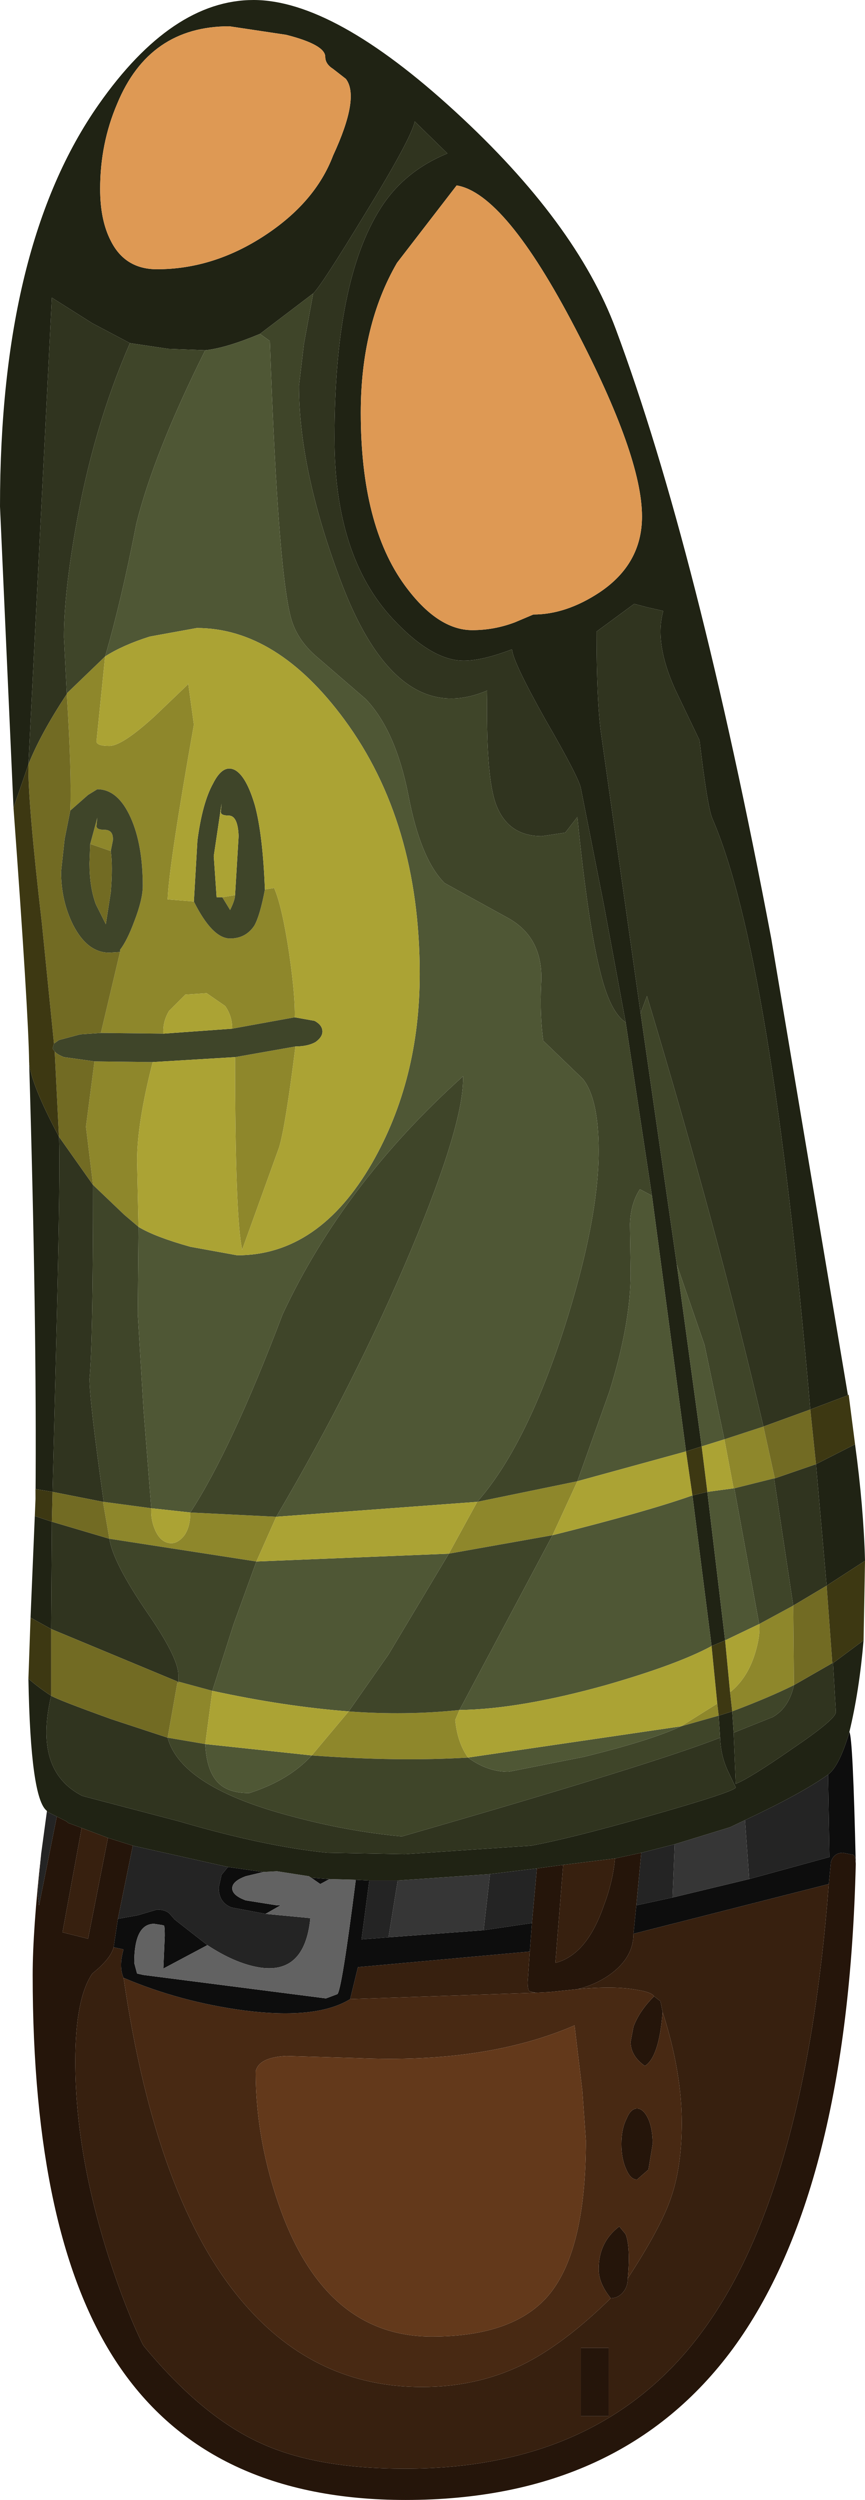 <?xml version="1.0" encoding="UTF-8" standalone="no"?>
<svg xmlns:ffdec="https://www.free-decompiler.com/flash" xmlns:xlink="http://www.w3.org/1999/xlink" ffdec:objectType="shape" height="175.95px" width="60.9px" xmlns="http://www.w3.org/2000/svg">
  <g transform="matrix(1.0, 0.0, 0.0, 1.0, 23.3, 138.25)">
    <path d="M-8.7 -1.35 L-11.0 -3.15 -11.35 -3.55 Q-11.65 -3.85 -12.25 -3.85 L-13.6 -3.45 -15.0 -3.2 -13.95 -8.35 -7.25 -6.85 -7.7 -6.3 -7.9 -5.4 Q-7.9 -4.35 -7.0 -4.0 L-4.6 -3.55 -1.45 -3.25 Q-1.85 0.8 -5.15 0.2 -6.8 -0.1 -8.7 -1.35 M14.15 -2.9 L10.75 -2.4 11.2 -6.35 14.5 -6.75 14.15 -2.9 M4.05 -1.9 L2.15 -1.75 2.7 -5.9 4.7 -5.9 4.05 -1.9 M21.85 -7.85 L24.2 -8.45 24.05 -4.7 21.5 -4.15 21.85 -7.85 M29.15 -10.15 Q33.1 -12.0 35.0 -13.35 L35.1 -7.55 29.45 -6.0 29.15 -10.15 M-20.0 -10.75 L-19.3 -10.4 -20.55 -4.15 -20.65 -4.95 -20.4 -7.8 -20.0 -10.75" fill="#242424" fill-rule="evenodd" stroke="none"/>
    <path d="M-15.0 -3.2 L-15.3 -1.2 Q-15.5 -0.4 -16.8 0.65 -18.0 2.4 -18.0 6.85 -18.0 13.25 -15.65 20.6 -14.45 24.3 -13.25 26.75 L-13.15 26.9 Q-9.05 31.85 -4.95 33.7 -1.05 35.5 5.2 35.5 19.0 35.5 26.1 25.9 33.4 16.1 35.05 -5.65 L35.2 -7.2 Q35.4 -7.85 36.05 -7.85 L36.8 -7.7 36.9 -7.55 36.95 -7.05 Q36.4 16.0 28.3 27.05 20.45 37.7 5.25 37.7 -8.6 37.7 -15.0 28.15 -21.0 19.2 -21.0 0.75 -21.0 -2.4 -20.4 -7.8 L-20.65 -4.95 -20.55 -4.15 -19.3 -10.4 -18.6 -10.05 -18.5 -9.95 -17.55 -9.6 -18.9 -2.25 -17.1 -1.8 -15.7 -8.9 -13.95 -8.35 -15.0 -3.2 M14.0 -0.9 L14.15 -2.9 14.5 -6.75 16.35 -7.0 15.8 -0.1 Q18.0 -0.65 19.2 -4.1 19.85 -5.8 20.0 -7.45 L21.85 -7.85 21.5 -4.15 21.3 -2.15 Q21.3 -0.45 19.6 0.75 18.6 1.45 17.35 1.75 L15.4 1.95 14.4 2.0 14.0 1.9 Q13.85 1.85 13.85 1.25 L14.0 -0.9 M22.75 2.25 L23.2 2.6 23.35 3.35 Q23.1 6.55 22.1 7.15 21.1 6.45 21.1 5.45 L21.3 4.4 Q21.7 3.3 22.75 2.25 M20.9 22.1 Q20.9 22.7 20.55 23.1 20.2 23.5 19.7 23.5 18.85 22.45 18.85 21.45 18.85 19.55 20.3 18.45 L20.75 19.0 Q21.1 19.95 20.9 22.1 M21.55 10.15 Q22.0 10.15 22.35 10.9 22.65 11.6 22.65 12.65 L22.35 14.45 21.55 15.15 Q21.1 15.15 20.8 14.45 20.45 13.7 20.45 12.65 20.45 11.6 20.8 10.9 21.1 10.15 21.55 10.15 M19.55 27.0 L19.55 31.8 17.6 31.8 17.6 27.0 19.55 27.0" fill="#25150a" fill-rule="evenodd" stroke="none"/>
    <path d="M-15.3 -1.2 L-14.6 -1.05 Q-14.95 0.15 -14.6 0.95 -12.3 16.75 -6.1 23.9 -1.05 29.75 6.4 29.75 10.25 29.75 13.45 28.2 16.4 26.75 19.7 23.5 20.2 23.5 20.55 23.1 20.9 22.7 20.9 22.1 23.25 18.5 23.95 16.4 24.7 14.25 24.7 11.15 24.7 7.55 23.35 3.35 L23.2 2.6 22.75 2.25 Q22.55 1.95 21.55 1.8 20.0 1.5 17.35 1.75 18.6 1.45 19.6 0.75 21.3 -0.45 21.3 -2.15 L35.05 -5.65 Q33.4 16.1 26.1 25.9 19.0 35.5 5.2 35.5 -1.05 35.5 -4.95 33.7 -9.05 31.85 -13.15 26.9 L-13.25 26.75 Q-14.45 24.3 -15.65 20.6 -18.0 13.25 -18.0 6.85 -18.0 2.4 -16.8 0.65 -15.5 -0.4 -15.3 -1.2 M1.35 2.45 L1.9 0.2 14.0 -0.9 13.85 1.25 Q13.85 1.85 14.0 1.9 L14.4 2.0 1.35 2.45 M16.35 -7.0 L20.0 -7.45 Q19.85 -5.8 19.2 -4.1 18.0 -0.65 15.8 -0.1 L16.35 -7.0 M-17.55 -9.6 L-15.7 -8.9 -17.1 -1.8 -18.9 -2.25 -17.55 -9.6 M19.55 27.0 L17.6 27.0 17.6 31.8 19.55 31.8 19.55 27.0" fill="#37200f" fill-rule="evenodd" stroke="none"/>
    <path d="M-14.6 0.95 Q-10.6 2.65 -6.1 3.25 -1.0 3.9 1.35 2.45 L14.4 2.0 15.4 1.95 17.35 1.75 Q20.0 1.5 21.55 1.8 22.55 1.95 22.75 2.25 21.7 3.3 21.3 4.4 L21.1 5.45 Q21.1 6.45 22.1 7.15 23.1 6.55 23.35 3.35 24.7 7.55 24.7 11.15 24.7 14.25 23.95 16.4 23.25 18.5 20.9 22.1 21.1 19.95 20.75 19.0 L20.3 18.45 Q18.85 19.55 18.85 21.45 18.85 22.45 19.7 23.5 16.4 26.75 13.45 28.2 10.25 29.75 6.4 29.75 -1.05 29.75 -6.1 23.9 -12.3 16.75 -14.6 0.95 M17.15 4.3 Q10.9 7.0 1.9 6.6 L-3.15 6.45 Q-5.1 6.55 -5.3 7.55 -5.3 12.45 -3.5 17.4 -0.25 26.2 7.1 26.2 12.95 26.2 15.4 23.2 17.95 20.05 17.95 12.4 L17.7 8.9 17.15 4.3 M21.55 10.15 Q21.1 10.15 20.8 10.9 20.45 11.6 20.45 12.65 20.45 13.7 20.8 14.45 21.1 15.15 21.55 15.15 L22.35 14.45 22.65 12.65 Q22.65 11.6 22.35 10.9 22.0 10.15 21.55 10.15" fill="#482913" fill-rule="evenodd" stroke="none"/>
    <path d="M17.15 4.3 L17.7 8.9 17.95 12.4 Q17.95 20.05 15.4 23.2 12.95 26.2 7.1 26.2 -0.25 26.2 -3.5 17.4 -5.3 12.45 -5.3 7.55 -5.1 6.55 -3.15 6.45 L1.9 6.6 Q10.9 7.0 17.15 4.3" fill="#63391b" fill-rule="evenodd" stroke="none"/>
    <path d="M1.75 -5.95 L2.7 -5.9 2.15 -1.75 4.05 -1.9 10.75 -2.4 14.15 -2.9 14.0 -0.9 1.9 0.2 1.35 2.45 Q-1.0 3.9 -6.1 3.25 -10.6 2.65 -14.6 0.95 -14.95 0.15 -14.6 -1.05 L-15.3 -1.2 -15.0 -3.2 -13.6 -3.45 -12.25 -3.85 Q-11.65 -3.85 -11.35 -3.55 L-11.0 -3.15 -8.7 -1.35 -11.8 0.3 -11.7 -2.0 Q-11.7 -2.9 -11.8 -2.7 L-11.8 -2.75 -12.45 -2.85 Q-13.85 -2.85 -13.85 -0.1 L-13.65 0.65 -13.2 0.75 -0.35 2.4 0.45 2.1 Q0.75 1.9 1.75 -5.95 M35.0 -13.35 Q35.8 -13.95 36.5 -16.35 36.75 -16.0 36.95 -7.05 L36.9 -7.55 36.8 -7.7 36.05 -7.85 Q35.4 -7.85 35.2 -7.2 L35.05 -5.65 21.3 -2.15 21.5 -4.15 24.05 -4.7 29.45 -6.0 35.1 -7.55 35.0 -13.35 M-7.25 -6.85 L-4.75 -6.5 -6.0 -6.2 Q-6.95 -5.85 -6.95 -5.35 -6.95 -4.85 -6.0 -4.5 L-3.8 -4.15 -3.55 -4.15 -4.6 -3.55 -7.0 -4.0 Q-7.9 -4.35 -7.9 -5.4 L-7.7 -6.3 -7.25 -6.85 M-1.4 -6.1 L-0.1 -6.0 -0.75 -5.65 -1.4 -6.1" fill="#0d0d0d" fill-rule="evenodd" stroke="none"/>
    <path d="M10.75 -2.4 L4.05 -1.9 4.7 -5.9 11.2 -6.35 10.75 -2.4 M24.2 -8.45 L28.1 -9.65 29.15 -10.15 29.45 -6.0 24.05 -4.7 24.2 -8.45" fill="#363636" fill-rule="evenodd" stroke="none"/>
    <path d="M1.75 -5.95 Q0.75 1.9 0.45 2.1 L-0.35 2.4 -13.2 0.75 -13.65 0.65 -13.85 -0.1 Q-13.85 -2.85 -12.45 -2.85 L-11.8 -2.75 -11.8 -2.7 Q-11.7 -2.9 -11.7 -2.0 L-11.8 0.3 -8.7 -1.35 Q-6.8 -0.1 -5.15 0.2 -1.85 0.8 -1.45 -3.25 L-4.6 -3.55 -3.55 -4.15 -3.8 -4.15 -6.0 -4.5 Q-6.95 -4.85 -6.95 -5.35 -6.95 -5.85 -6.0 -6.2 L-4.75 -6.5 -3.8 -6.55 -1.55 -6.2 -1.4 -6.1 -0.75 -5.65 -0.1 -6.0 1.75 -5.95" fill="#626262" fill-rule="evenodd" stroke="none"/>
    <path d="M10.3 -32.55 L17.35 -34.0 15.6 -30.2 8.3 -28.9 10.3 -32.55 M27.7 -36.95 L30.45 -37.85 31.25 -34.2 31.2 -34.2 28.4 -33.5 28.35 -33.5 27.7 -36.95 M32.55 -25.25 L32.6 -19.65 Q30.9 -18.8 28.25 -17.8 L28.1 -19.15 Q29.3 -20.1 29.85 -21.85 30.25 -23.15 30.15 -23.95 L32.55 -25.25 M9.05 -17.9 L8.75 -17.2 Q8.9 -15.6 9.65 -14.55 4.75 -14.25 -1.35 -14.7 L1.25 -17.8 Q5.25 -17.5 9.05 -17.9 M27.2 -18.35 L27.3 -17.5 24.65 -16.75 27.2 -18.35 M-15.9 -92.05 L-16.5 -86.15 Q-16.6 -85.75 -15.6 -85.75 -14.7 -85.75 -12.4 -87.85 L-10.1 -90.05 -10.05 -90.15 -9.65 -87.25 Q-11.4 -77.4 -11.5 -74.95 L-9.65 -74.8 Q-8.35 -72.2 -7.1 -72.2 -6.0 -72.2 -5.4 -73.1 -5.0 -73.8 -4.65 -75.65 L-4.0 -75.75 Q-3.45 -74.5 -2.95 -71.2 -2.5 -68.1 -2.55 -66.65 L-6.95 -65.85 Q-6.95 -66.75 -7.45 -67.45 L-8.75 -68.35 -10.25 -68.25 -11.4 -67.1 Q-11.85 -66.35 -11.8 -65.5 L-16.2 -65.55 -14.85 -71.25 -14.85 -71.3 -14.85 -71.4 Q-14.35 -72.05 -13.85 -73.4 -13.25 -74.95 -13.25 -75.9 -13.25 -78.8 -14.1 -80.7 -15.0 -82.7 -16.45 -82.7 L-17.1 -82.3 -18.35 -81.2 Q-18.25 -83.9 -18.6 -89.4 L-18.6 -89.45 -15.9 -92.05 M-2.5 -64.6 Q-3.2 -59.0 -3.65 -57.5 L-6.25 -50.3 Q-6.75 -52.55 -6.75 -63.85 L-2.5 -64.6 M-12.55 -63.5 Q-13.65 -59.2 -13.65 -56.55 L-13.55 -51.9 -14.55 -52.75 -16.75 -54.85 -17.0 -56.9 -17.25 -58.95 -16.65 -63.55 -12.55 -63.5 M-16.0 -32.55 L-12.65 -32.1 Q-12.7 -31.25 -12.35 -30.5 -12.0 -29.75 -11.4 -29.65 -10.85 -29.55 -10.35 -30.15 -9.9 -30.75 -9.9 -31.8 L-3.85 -31.5 -5.25 -28.35 -15.6 -29.95 -16.05 -32.55 -16.0 -32.55 M-10.75 -19.9 L-8.35 -19.25 -8.85 -15.5 -11.5 -15.95 -10.8 -19.9 -10.75 -19.75 -10.75 -19.9 M-15.5 -78.35 L-16.95 -78.85 -16.45 -80.7 -16.5 -80.15 Q-16.55 -79.85 -15.95 -79.85 -15.3 -79.85 -15.35 -79.1 L-15.5 -78.35 M-7.65 -75.1 L-6.75 -75.25 Q-6.75 -74.9 -7.1 -74.2 L-7.65 -75.1" fill="#8e872b" fill-rule="evenodd" stroke="none"/>
    <path d="M0.15 -127.3 Q2.05 -131.4 1.05 -132.7 L0.15 -133.4 Q-0.4 -133.75 -0.4 -134.25 -0.4 -135.1 -3.15 -135.8 L-7.15 -136.4 Q-12.8 -136.4 -15.05 -130.95 -16.25 -128.15 -16.25 -124.95 -16.25 -122.75 -15.5 -121.3 -14.5 -119.3 -12.25 -119.3 -8.3 -119.3 -4.7 -121.65 -1.1 -124.0 0.15 -127.3 M20.75 -66.3 L19.2 -74.65 17.6 -82.75 Q17.5 -83.45 15.1 -87.6 12.8 -91.7 12.75 -92.55 10.65 -91.75 9.35 -91.75 7.1 -91.75 4.35 -94.7 0.25 -99.1 0.25 -107.4 0.25 -118.5 3.5 -123.6 5.15 -126.2 8.2 -127.45 L5.9 -129.7 Q5.65 -128.5 2.4 -123.2 -0.7 -118.1 -1.25 -117.6 L-5.0 -114.75 Q-7.4 -113.75 -8.85 -113.6 L-11.45 -113.7 -14.15 -114.1 -16.8 -115.5 -19.65 -117.3 -21.3 -84.45 -22.35 -81.4 -23.3 -102.6 Q-23.3 -121.0 -16.35 -130.9 -11.2 -138.25 -5.45 -138.25 0.2 -138.25 8.75 -130.4 17.25 -122.6 20.05 -115.1 25.8 -99.65 31.0 -72.2 L36.4 -40.05 33.75 -39.05 Q31.0 -71.1 26.85 -80.65 26.5 -81.5 25.95 -86.15 L24.25 -89.7 Q22.75 -93.0 23.4 -95.25 L22.3 -95.5 21.35 -95.75 18.7 -93.8 Q18.7 -89.05 19.0 -86.75 L21.8 -66.95 24.35 -49.25 26.1 -36.45 25.0 -36.1 22.6 -54.1 20.75 -66.3 M4.65 -119.75 Q2.1 -115.35 2.1 -109.2 2.1 -101.3 5.2 -97.05 7.5 -93.9 9.95 -93.9 11.5 -93.9 12.95 -94.45 L14.25 -95.0 Q16.55 -95.0 18.9 -96.55 21.9 -98.55 21.9 -101.9 21.9 -106.15 17.2 -115.15 12.25 -124.65 8.85 -125.2 L4.65 -119.75 M34.15 -35.2 L36.9 -36.6 Q37.5 -32.2 37.6 -28.4 L34.9 -26.65 34.15 -35.2 M25.45 -33.0 L26.5 -33.25 27.75 -22.8 26.8 -22.4 25.45 -33.0 M28.35 -16.3 L28.5 -12.7 Q29.5 -13.1 32.45 -15.15 35.55 -17.25 35.55 -17.75 L35.35 -21.2 37.5 -22.8 Q37.2 -19.25 36.5 -16.35 35.8 -13.95 35.0 -13.35 33.1 -12.0 29.15 -10.15 L28.1 -9.65 24.2 -8.45 21.85 -7.85 20.0 -7.45 16.35 -7.0 14.5 -6.75 11.2 -6.35 4.7 -5.9 2.7 -5.9 1.75 -5.95 -0.1 -6.0 -1.4 -6.1 -1.55 -6.2 -3.8 -6.55 -4.75 -6.5 -7.25 -6.85 -13.95 -8.35 -15.7 -8.9 -17.55 -9.6 -18.5 -9.95 -18.6 -10.05 -19.3 -10.4 -20.0 -10.75 -20.0 -10.8 Q-21.15 -11.65 -21.3 -20.1 -20.55 -19.45 -19.7 -18.9 -20.95 -13.6 -17.5 -11.85 L-10.65 -10.05 Q-4.7 -8.3 -0.25 -7.85 L5.2 -7.75 14.1 -8.35 Q16.8 -8.85 22.1 -10.35 28.45 -12.15 28.5 -12.45 L28.0 -13.5 Q27.45 -14.6 27.4 -15.95 L27.3 -17.5 28.25 -17.8 28.35 -16.3 M-21.25 -63.5 Q-21.15 -62.0 -19.15 -58.25 -19.05 -56.15 -19.3 -45.45 L-19.6 -33.25 -20.8 -33.45 -20.8 -32.75 Q-20.7 -45.15 -21.25 -63.5 M-21.15 -24.4 L-20.85 -31.55 -19.65 -31.15 -19.7 -23.6 -21.15 -24.4" fill="#202314" fill-rule="evenodd" stroke="none"/>
    <path d="M-1.25 -117.6 Q-0.7 -118.1 2.4 -123.2 5.65 -128.5 5.9 -129.7 L8.2 -127.45 Q5.15 -126.2 3.5 -123.6 0.25 -118.5 0.25 -107.4 0.25 -99.1 4.35 -94.7 7.1 -91.75 9.35 -91.75 10.65 -91.75 12.75 -92.55 12.8 -91.7 15.1 -87.6 17.5 -83.45 17.6 -82.75 L19.2 -74.65 20.75 -66.3 Q19.65 -67.0 18.95 -69.9 18.1 -73.25 17.35 -80.75 L16.5 -79.65 14.85 -79.4 Q12.35 -79.4 11.55 -81.85 10.9 -83.9 11.0 -89.65 4.55 -86.9 0.6 -97.6 -2.25 -105.25 -2.25 -111.1 L-1.9 -114.05 -1.25 -117.6 M21.8 -66.95 L19.0 -86.75 Q18.7 -89.05 18.7 -93.8 L21.35 -95.75 22.3 -95.5 23.4 -95.25 Q22.75 -93.0 24.25 -89.7 L25.95 -86.15 Q26.5 -81.5 26.85 -80.65 31.0 -71.1 33.75 -39.05 L30.45 -37.85 Q27.25 -51.55 22.25 -68.15 L21.8 -66.95 M-21.3 -84.45 L-19.65 -117.3 -16.8 -115.5 -14.15 -114.1 Q-16.75 -108.15 -18.0 -100.95 -18.8 -96.35 -18.8 -93.4 L-18.6 -89.45 -18.6 -89.4 Q-20.45 -86.6 -21.3 -84.45 M31.25 -34.2 L34.15 -35.2 34.9 -26.65 32.55 -25.25 31.2 -34.2 31.25 -34.2 M32.6 -19.65 L35.3 -21.2 35.35 -21.2 35.55 -17.75 Q35.55 -17.25 32.45 -15.15 29.5 -13.1 28.5 -12.7 L28.35 -16.3 31.1 -17.4 Q32.25 -18.05 32.6 -19.65 M27.4 -15.95 Q27.45 -14.6 28.0 -13.5 L28.5 -12.45 Q28.45 -12.15 22.1 -10.35 16.8 -8.85 14.1 -8.35 L5.2 -7.75 -0.25 -7.85 Q-4.7 -8.3 -10.65 -10.05 L-17.5 -11.85 Q-20.95 -13.6 -19.7 -18.9 -19.2 -18.6 -15.45 -17.25 L-11.5 -15.95 Q-10.55 -12.45 -2.7 -10.4 1.2 -9.35 5.0 -9.0 22.7 -14.1 27.4 -15.95 M-16.75 -54.85 Q-16.75 -43.8 -17.0 -41.2 -17.0 -39.65 -16.0 -32.55 L-16.05 -32.55 -19.6 -33.25 -19.3 -45.45 Q-19.05 -56.15 -19.15 -58.25 L-16.75 -54.85 M-15.6 -29.95 Q-15.35 -28.3 -13.0 -24.85 -10.75 -21.6 -10.75 -20.4 L-10.75 -19.9 -10.75 -19.75 -10.8 -19.9 -19.7 -23.6 -19.65 -31.15 -15.6 -29.95" fill="#30341f" fill-rule="evenodd" stroke="none"/>
    <path d="M-1.25 -117.6 L-1.9 -114.05 -2.25 -111.1 Q-2.25 -105.25 0.6 -97.6 4.55 -86.9 11.0 -89.65 10.9 -83.9 11.55 -81.85 12.35 -79.4 14.85 -79.4 L16.5 -79.65 17.35 -80.75 Q18.1 -73.25 18.95 -69.9 19.65 -67.0 20.75 -66.3 L22.6 -54.1 21.75 -54.55 Q21.1 -53.55 21.05 -52.1 L21.1 -48.65 Q21.1 -45.1 19.6 -40.3 L17.35 -34.0 10.3 -32.55 Q13.7 -36.4 16.4 -44.7 18.85 -52.35 18.85 -57.25 18.85 -60.9 17.75 -62.3 L14.95 -65.0 Q14.7 -66.75 14.8 -69.0 15.0 -72.25 12.45 -73.65 L8.0 -76.1 Q6.3 -77.8 5.45 -82.3 4.55 -86.85 2.45 -89.05 L-0.85 -91.9 Q-2.2 -93.0 -2.7 -94.4 -3.7 -97.15 -4.3 -114.25 L-5.0 -114.75 -1.25 -117.6 M24.35 -49.25 L21.8 -66.95 22.25 -68.15 Q27.25 -51.55 30.45 -37.85 L27.7 -36.95 26.3 -43.6 24.35 -49.25 M-14.15 -114.1 L-11.45 -113.7 -8.85 -113.6 Q-12.45 -106.4 -13.7 -101.4 -14.75 -96.0 -15.9 -92.05 L-18.6 -89.45 -18.8 -93.4 Q-18.8 -96.35 -18.0 -100.95 -16.75 -108.15 -14.15 -114.1 M-13.55 -51.9 L-13.6 -45.75 -13.2 -39.1 -12.65 -32.1 -16.0 -32.55 Q-17.0 -39.65 -17.0 -41.2 -16.75 -43.8 -16.75 -54.85 L-14.55 -52.75 -13.55 -51.9 M-9.9 -31.8 Q-7.0 -36.25 -3.4 -45.75 0.9 -54.95 9.3 -62.5 9.4 -59.25 5.65 -50.3 1.75 -41.0 -3.85 -31.5 L-9.9 -31.8 M28.4 -33.5 L31.2 -34.2 32.55 -25.25 30.15 -23.95 28.4 -33.5 M28.25 -17.8 Q30.9 -18.8 32.6 -19.65 32.25 -18.05 31.1 -17.4 L28.35 -16.3 28.25 -17.8 M8.3 -28.9 L15.6 -30.2 9.05 -17.9 Q5.25 -17.5 1.25 -17.8 L4.05 -21.8 8.3 -28.9 M9.65 -14.55 Q11.0 -13.55 12.5 -13.55 L17.8 -14.6 Q22.5 -15.75 24.65 -16.75 L27.3 -17.5 27.4 -15.95 Q22.7 -14.1 5.0 -9.0 1.2 -9.35 -2.7 -10.4 -10.55 -12.45 -11.5 -15.95 L-8.85 -15.5 Q-8.75 -13.45 -7.8 -12.65 -7.1 -12.05 -5.75 -12.05 -2.95 -12.95 -1.35 -14.7 4.75 -14.25 9.65 -14.55 M-5.25 -28.35 L-6.85 -23.95 -8.35 -19.25 -10.75 -19.9 -10.75 -20.4 Q-10.75 -21.6 -13.0 -24.85 -15.35 -28.3 -15.6 -29.95 L-5.25 -28.35 M-9.65 -74.8 L-9.4 -79.1 Q-9.05 -81.75 -8.3 -83.1 -7.6 -84.5 -6.75 -84.05 -5.95 -83.6 -5.35 -81.55 -4.8 -79.5 -4.65 -75.65 -5.0 -73.8 -5.4 -73.1 -6.0 -72.2 -7.1 -72.2 -8.35 -72.2 -9.65 -74.8 M-2.55 -66.65 L-1.15 -66.4 Q-0.6 -66.1 -0.6 -65.65 -0.6 -65.25 -1.1 -64.9 -1.65 -64.6 -2.5 -64.6 L-6.75 -63.85 -12.55 -63.5 -16.65 -63.55 -18.8 -63.85 Q-19.3 -64.05 -19.45 -64.25 L-19.6 -64.45 -19.5 -64.8 -19.15 -65.05 -17.65 -65.45 -16.2 -65.55 -11.8 -65.5 -6.95 -65.85 -2.55 -66.65 M-18.35 -81.2 L-17.1 -82.3 -16.45 -82.7 Q-15.0 -82.7 -14.1 -80.7 -13.25 -78.8 -13.25 -75.9 -13.25 -74.95 -13.85 -73.4 -14.35 -72.05 -14.85 -71.4 L-14.85 -71.3 -14.85 -71.25 -15.6 -71.2 Q-17.15 -71.2 -18.15 -73.15 -19.0 -74.85 -19.0 -76.9 L-18.75 -79.2 -18.35 -81.2 M-16.95 -78.85 L-17.0 -77.5 Q-17.0 -75.8 -16.55 -74.6 L-15.85 -73.2 -15.5 -75.45 Q-15.35 -77.3 -15.5 -78.35 L-15.35 -79.1 Q-15.3 -79.85 -15.95 -79.85 -16.55 -79.85 -16.5 -80.15 L-16.45 -80.7 -16.95 -78.85 M-6.75 -75.25 L-6.5 -79.4 Q-6.55 -80.85 -7.2 -80.85 -7.8 -80.85 -7.75 -81.15 L-7.7 -81.7 -8.25 -78.0 -8.05 -75.1 -7.65 -75.1 -7.1 -74.2 Q-6.75 -74.9 -6.75 -75.25" fill="#3f4529" fill-rule="evenodd" stroke="none"/>
    <path d="M22.6 -54.1 L25.0 -36.1 17.35 -34.0 19.6 -40.3 Q21.1 -45.1 21.1 -48.65 L21.05 -52.1 Q21.1 -53.55 21.75 -54.55 L22.6 -54.1 M26.1 -36.45 L24.35 -49.25 26.3 -43.6 27.7 -36.95 26.1 -36.45 M-8.85 -113.6 Q-7.4 -113.75 -5.0 -114.75 L-4.3 -114.25 Q-3.7 -97.15 -2.7 -94.4 -2.2 -93.0 -0.85 -91.9 L2.45 -89.05 Q4.55 -86.85 5.45 -82.3 6.3 -77.8 8.0 -76.1 L12.45 -73.65 Q15.0 -72.25 14.8 -69.0 14.7 -66.75 14.95 -65.0 L17.75 -62.3 Q18.85 -60.9 18.85 -57.25 18.85 -52.35 16.4 -44.7 13.7 -36.4 10.3 -32.55 L-3.85 -31.5 Q1.75 -41.0 5.65 -50.3 9.4 -59.25 9.3 -62.5 0.9 -54.95 -3.4 -45.75 -7.0 -36.25 -9.9 -31.8 L-12.65 -32.1 -13.2 -39.1 -13.6 -45.75 -13.55 -51.9 Q-12.4 -51.2 -9.9 -50.5 L-6.6 -49.9 Q-0.85 -49.9 2.9 -56.4 6.25 -62.25 6.25 -69.7 6.25 -80.4 0.95 -87.6 -3.8 -94.05 -9.45 -94.05 L-12.75 -93.45 Q-14.65 -92.85 -15.9 -92.05 -14.75 -96.0 -13.7 -101.4 -12.45 -106.4 -8.85 -113.6 M25.45 -33.0 L26.8 -22.4 Q24.4 -21.1 19.35 -19.65 13.25 -17.95 9.05 -17.9 L15.6 -30.2 Q22.2 -31.85 25.45 -33.0 M27.75 -22.8 L26.5 -33.25 28.35 -33.5 28.4 -33.5 30.15 -23.95 27.75 -22.8 M24.65 -16.75 Q22.5 -15.75 17.8 -14.6 L12.5 -13.55 Q11.0 -13.55 9.65 -14.55 L24.65 -16.75 M8.3 -28.9 L4.05 -21.8 1.25 -17.8 Q-3.3 -18.15 -8.35 -19.25 L-6.85 -23.95 -5.25 -28.35 8.3 -28.9 M-8.85 -15.5 L-1.35 -14.7 Q-2.95 -12.95 -5.75 -12.05 -7.1 -12.05 -7.8 -12.65 -8.75 -13.45 -8.85 -15.5" fill="#4f5735" fill-rule="evenodd" stroke="none"/>
    <path d="M30.45 -37.85 L33.75 -39.05 34.15 -35.2 31.25 -34.2 30.45 -37.85 M32.55 -25.25 L34.9 -26.65 35.3 -21.2 32.6 -19.65 32.55 -25.25 M-11.5 -15.95 L-15.45 -17.25 Q-19.2 -18.6 -19.7 -18.9 L-19.7 -23.6 -10.8 -19.9 -11.5 -15.95 M-18.35 -81.2 L-18.75 -79.2 -19.0 -76.9 Q-19.0 -74.85 -18.15 -73.15 -17.15 -71.2 -15.6 -71.2 L-14.85 -71.25 -16.2 -65.55 -17.65 -65.45 -19.15 -65.05 -19.5 -64.8 -20.35 -73.25 Q-21.35 -81.85 -21.3 -84.45 -20.45 -86.6 -18.6 -89.4 -18.25 -83.9 -18.35 -81.2 M-15.5 -78.35 Q-15.35 -77.3 -15.5 -75.45 L-15.85 -73.2 -16.55 -74.6 Q-17.0 -75.8 -17.0 -77.5 L-16.95 -78.85 -15.5 -78.35 M-19.45 -64.25 Q-19.3 -64.05 -18.8 -63.85 L-16.65 -63.55 -17.25 -58.95 -17.0 -56.9 -16.75 -54.85 -19.15 -58.25 -19.45 -64.25 M-19.6 -33.25 L-16.05 -32.55 -15.6 -29.95 -19.65 -31.15 -19.6 -33.25" fill="#726b23" fill-rule="evenodd" stroke="none"/>
    <path d="M-15.9 -92.05 Q-14.65 -92.85 -12.75 -93.45 L-9.45 -94.05 Q-3.8 -94.05 0.95 -87.6 6.25 -80.4 6.25 -69.7 6.25 -62.25 2.9 -56.4 -0.85 -49.9 -6.6 -49.9 L-9.9 -50.5 Q-12.4 -51.2 -13.55 -51.9 L-13.65 -56.55 Q-13.65 -59.2 -12.55 -63.5 L-6.75 -63.85 Q-6.75 -52.55 -6.25 -50.3 L-3.65 -57.5 Q-3.2 -59.0 -2.5 -64.6 -1.65 -64.6 -1.1 -64.9 -0.6 -65.25 -0.6 -65.65 -0.6 -66.1 -1.15 -66.4 L-2.55 -66.65 Q-2.5 -68.1 -2.95 -71.2 -3.45 -74.5 -4.0 -75.75 L-4.65 -75.65 Q-4.8 -79.5 -5.35 -81.55 -5.95 -83.6 -6.75 -84.05 -7.6 -84.5 -8.3 -83.1 -9.05 -81.75 -9.4 -79.1 L-9.65 -74.8 -11.5 -74.95 Q-11.4 -77.4 -9.65 -87.25 L-10.05 -90.15 -10.1 -90.05 -12.4 -87.85 Q-14.7 -85.75 -15.6 -85.75 -16.6 -85.75 -16.5 -86.15 L-15.9 -92.05 M-12.65 -32.1 L-9.9 -31.8 Q-9.9 -30.75 -10.35 -30.15 -10.85 -29.55 -11.4 -29.65 -12.0 -29.75 -12.35 -30.5 -12.7 -31.25 -12.65 -32.1 M-3.85 -31.5 L10.3 -32.55 8.3 -28.9 -5.25 -28.35 -3.85 -31.5 M26.1 -36.45 L27.7 -36.95 28.35 -33.5 26.5 -33.25 26.1 -36.45 M25.0 -36.1 L25.45 -33.0 Q22.2 -31.85 15.6 -30.2 L17.35 -34.0 25.0 -36.1 M30.15 -23.95 Q30.25 -23.15 29.85 -21.85 29.3 -20.1 28.1 -19.15 L27.75 -22.8 30.15 -23.95 M24.65 -16.75 L9.65 -14.55 Q8.9 -15.6 8.75 -17.2 L9.05 -17.9 Q13.25 -17.95 19.35 -19.65 24.4 -21.1 26.8 -22.4 L27.2 -18.35 24.65 -16.75 M1.25 -17.8 L-1.35 -14.7 -8.85 -15.5 -8.35 -19.25 Q-3.3 -18.15 1.25 -17.8 M-11.8 -65.5 Q-11.85 -66.35 -11.4 -67.1 L-10.25 -68.25 -8.75 -68.35 -7.45 -67.45 Q-6.95 -66.75 -6.95 -65.85 L-11.8 -65.5 M-7.65 -75.1 L-8.05 -75.1 -8.25 -78.0 -7.7 -81.7 -7.75 -81.15 Q-7.8 -80.85 -7.2 -80.85 -6.55 -80.85 -6.5 -79.4 L-6.75 -75.25 -7.65 -75.1" fill="#aba334" fill-rule="evenodd" stroke="none"/>
    <path d="M25.0 -36.1 L26.1 -36.45 26.5 -33.25 25.45 -33.0 25.0 -36.1 M33.75 -39.05 L36.4 -40.05 36.45 -40.1 36.9 -36.6 34.15 -35.2 33.75 -39.05 M-22.35 -81.4 L-21.3 -84.45 Q-21.35 -81.85 -20.35 -73.25 L-19.5 -64.8 -19.6 -64.45 -19.45 -64.25 -19.15 -58.25 Q-21.15 -62.0 -21.25 -63.5 -21.3 -67.05 -22.35 -81.4 M34.9 -26.65 L37.6 -28.4 37.5 -22.8 35.35 -21.2 35.3 -21.2 34.9 -26.65 M26.8 -22.4 L27.75 -22.8 28.1 -19.15 28.25 -17.8 27.3 -17.5 27.2 -18.35 26.8 -22.4 M-19.7 -18.9 Q-20.55 -19.45 -21.3 -20.1 L-21.15 -24.4 -19.7 -23.6 -19.7 -18.9 M-19.6 -33.25 L-19.65 -31.15 -20.85 -31.55 -20.8 -32.75 -20.8 -33.45 -19.6 -33.25" fill="#3d3812" fill-rule="evenodd" stroke="none"/>
    <path d="M0.15 -127.3 Q-1.1 -124.0 -4.7 -121.65 -8.3 -119.3 -12.25 -119.3 -14.5 -119.3 -15.5 -121.3 -16.25 -122.75 -16.25 -124.95 -16.25 -128.15 -15.05 -130.95 -12.8 -136.4 -7.15 -136.4 L-3.15 -135.8 Q-0.4 -135.1 -0.4 -134.25 -0.4 -133.75 0.15 -133.4 L1.05 -132.7 Q2.05 -131.4 0.15 -127.3 M4.65 -119.75 L8.85 -125.2 Q12.25 -124.65 17.2 -115.15 21.9 -106.15 21.9 -101.9 21.9 -98.55 18.9 -96.55 16.55 -95.0 14.25 -95.0 L12.95 -94.45 Q11.5 -93.9 9.95 -93.9 7.5 -93.9 5.2 -97.05 2.1 -101.3 2.1 -109.2 2.1 -115.35 4.65 -119.75" fill="#de9954" fill-rule="evenodd" stroke="none"/>
  </g>
</svg>
